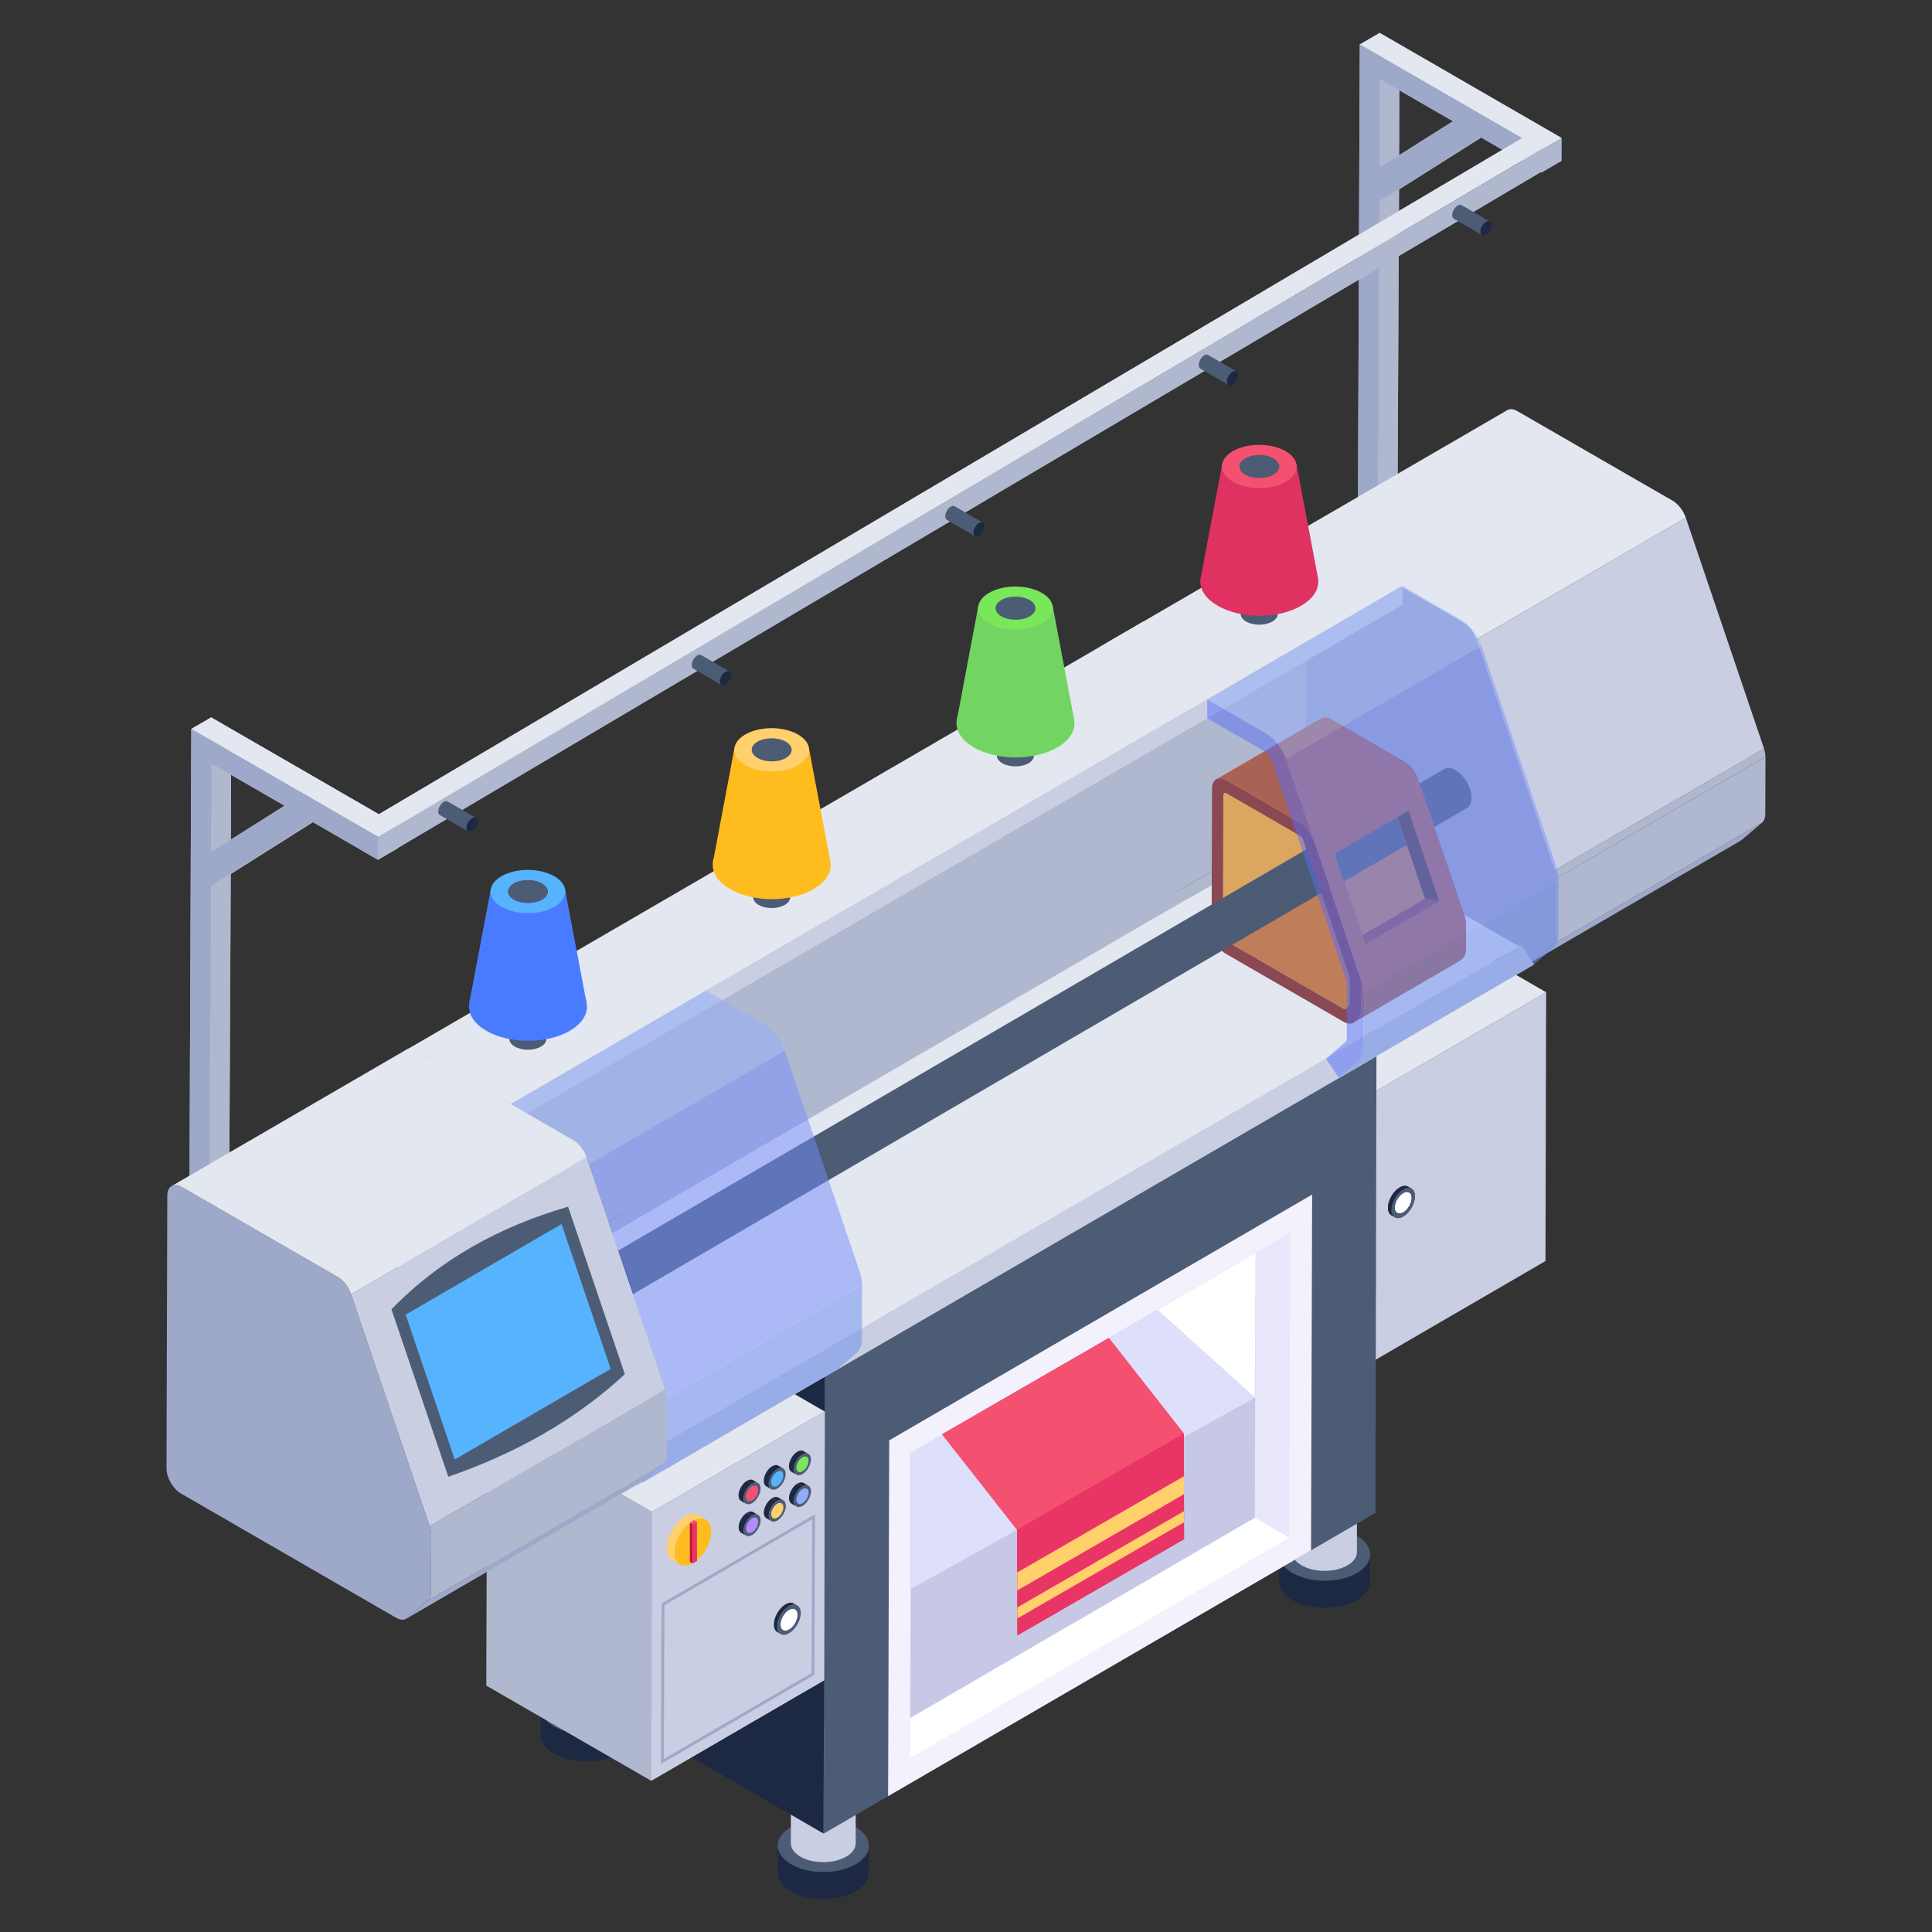<svg width="32" height="32" viewBox="0 0 32 32" fill="none" xmlns="http://www.w3.org/2000/svg">
<rect x="0" y="0" width="32" height="32" fill="#333333" stroke="none"/>
<path d="M22.852 0.544L22.522 0.736L22.493 8.247C22.616 8.175 22.68 8.153 22.824 8.059V8.055L23.15 7.865L23.173 3.137L24.533 2.278L25.533 2.857L25.862 2.665L25.863 2.284L22.852 0.544ZM23.174 2.57L23.178 1.496L24.065 2.008L23.174 2.57Z" fill="#9EA9C9"/>
<path d="M22.843 3.328L23.172 3.137L23.149 7.866L22.82 8.057L22.843 3.328ZM22.849 1.306L23.178 1.115L23.174 2.583L22.845 2.775L22.849 1.306Z" fill="#B0B8CF"/>
<path d="M24.519 2.27L24.848 2.078L23.173 3.137L22.844 3.328L24.519 2.27ZM25.534 2.475L25.863 2.284L25.862 2.665L25.533 2.856L25.534 2.475Z" fill="#B0B8CF"/>
<path d="M22.523 0.736L22.852 0.545L25.863 2.284L25.534 2.475L22.523 0.736Z" fill="#E3E7F0"/>
<path d="M22.522 0.736L25.533 2.475L25.532 2.856L24.522 2.272L22.846 3.33L22.823 8.059C22.679 8.153 22.616 8.174 22.492 8.247L22.522 0.736ZM22.848 2.777L24.065 2.008L22.852 1.308L22.848 2.777Z" fill="#9EA9C9"/>
<path d="M14.392 30.571L14.391 31.021C14.391 31.132 14.318 31.243 14.171 31.328C13.878 31.499 13.4 31.499 13.104 31.328C12.955 31.242 12.881 31.129 12.881 31.016L12.882 30.567C12.882 30.679 12.956 30.792 13.104 30.878C13.401 31.049 13.879 31.049 14.172 30.878C14.319 30.793 14.392 30.682 14.392 30.571Z" fill="#1D2943"/>
<path d="M14.169 30.259C14.465 30.43 14.467 30.707 14.172 30.878C13.879 31.049 13.401 31.049 13.104 30.878C12.809 30.707 12.807 30.43 13.101 30.26C13.395 30.089 13.873 30.089 14.169 30.259Z" fill="#4C5C75"/>
<path d="M14.174 28.919L14.173 30.532C14.173 30.611 14.122 30.691 14.018 30.751C13.809 30.873 13.469 30.874 13.258 30.753C13.152 30.692 13.099 30.612 13.099 30.532L13.099 28.919C13.099 28.999 13.152 29.079 13.258 29.14C13.469 29.261 13.809 29.26 14.018 29.138C14.122 29.077 14.174 28.998 14.174 28.919Z" fill="#C9CEE2"/>
<path d="M14.017 28.699C14.227 28.82 14.229 29.017 14.019 29.139C13.81 29.261 13.47 29.261 13.259 29.139C13.049 29.017 13.048 28.82 13.257 28.699C13.466 28.577 13.806 28.577 14.017 28.699Z" fill="#9EA9C9"/>
<path d="M10.464 28.289L10.463 28.738C10.463 28.85 10.39 28.961 10.244 29.046C9.95 29.216 9.472 29.216 9.176 29.045C9.027 28.96 8.953 28.847 8.953 28.734L8.954 28.284C8.954 28.397 9.028 28.51 9.177 28.596C9.473 28.767 9.951 28.767 10.245 28.596C10.391 28.511 10.464 28.4 10.464 28.289Z" fill="#1D2943"/>
<path d="M10.241 27.977C10.537 28.148 10.539 28.425 10.245 28.596C9.951 28.767 9.473 28.767 9.177 28.596C8.881 28.425 8.88 28.148 9.173 27.977C9.467 27.807 9.946 27.807 10.241 27.977Z" fill="#4C5C75"/>
<path d="M10.246 26.637L10.246 28.25C10.246 28.329 10.194 28.408 10.09 28.469C9.881 28.591 9.541 28.592 9.33 28.471C9.224 28.41 9.171 28.33 9.171 28.25L9.171 26.637C9.171 26.717 9.224 26.797 9.33 26.858C9.541 26.979 9.882 26.978 10.09 26.856C10.194 26.795 10.246 26.716 10.246 26.637Z" fill="#C9CEE2"/>
<path d="M10.09 26.417C10.3 26.538 10.302 26.735 10.093 26.857C9.883 26.978 9.543 26.978 9.332 26.857C9.122 26.735 9.121 26.538 9.33 26.416C9.539 26.295 9.879 26.295 10.09 26.417Z" fill="#9EA9C9"/>
<path d="M22.695 25.746L22.694 26.196C22.694 26.307 22.62 26.418 22.474 26.503C22.18 26.674 21.702 26.674 21.406 26.503C21.258 26.417 21.183 26.304 21.184 26.192L21.185 25.742C21.184 25.855 21.259 25.967 21.407 26.053C21.703 26.224 22.181 26.224 22.475 26.054C22.621 25.969 22.695 25.858 22.695 25.746Z" fill="#1D2943"/>
<path d="M22.471 25.435C22.768 25.606 22.769 25.883 22.475 26.054C22.181 26.224 21.703 26.224 21.407 26.053C21.112 25.883 21.11 25.606 21.404 25.435C21.698 25.264 22.176 25.264 22.472 25.435L22.471 25.435Z" fill="#4C5C75"/>
<path d="M22.476 24.095L22.475 25.708C22.475 25.787 22.424 25.866 22.32 25.926C22.111 26.049 21.771 26.049 21.56 25.928C21.453 25.867 21.4 25.787 21.4 25.707L21.401 24.094C21.401 24.174 21.454 24.254 21.56 24.315C21.771 24.436 22.111 24.435 22.32 24.313C22.424 24.253 22.476 24.174 22.476 24.095Z" fill="#C9CEE2"/>
<path d="M22.319 23.874C22.53 23.996 22.531 24.193 22.322 24.314C22.113 24.436 21.773 24.436 21.562 24.314C21.351 24.193 21.35 23.995 21.56 23.874C21.769 23.753 22.109 23.753 22.319 23.874Z" fill="#9EA9C9"/>
<path d="M22.747 18.098L25.609 16.435L25.598 20.887L22.736 22.55L22.747 18.098Z" fill="#C9CEE2"/>
<path d="M20.018 16.522L22.879 14.859L25.609 16.435L22.747 18.098L20.018 16.522Z" fill="#E3E7F0"/>
<path d="M22.748 18.098L22.737 22.114L20.007 20.538L20.018 16.522L22.748 18.098Z" fill="#B0B8CF"/>
<path d="M13.661 21.963L22.8 16.651L22.782 25.058L13.643 30.37L13.661 21.963Z" fill="#4C5C75"/>
<path d="M21.733 19.786L21.715 25.679L14.71 29.75L14.728 23.857L21.733 19.786Z" fill="#F3F1FC"/>
<path d="M21.369 20.416L20.798 20.748L20.784 25.138L21.353 25.47L21.369 20.416Z" fill="#E9E7FC"/>
<path d="M20.784 25.138L15.076 28.455L15.074 29.119L21.353 25.47L20.784 25.138Z" fill="white"/>
<path d="M20.797 20.748L15.09 24.065L15.076 28.455L20.784 25.138L20.797 20.748Z" fill="#C6C8E5"/>
<path d="M9.13 19.347L18.27 14.036L22.801 16.651L13.661 21.963L9.13 19.347Z" fill="#8892AD"/>
<path d="M13.66 21.963L13.642 30.37L9.111 27.754L9.129 19.347L13.66 21.963Z" fill="#1D2943"/>
<path d="M8.068 23.466L10.93 21.803L13.66 23.379L10.798 25.042L8.068 23.466Z" fill="#E3E7F0"/>
<path d="M13.661 23.379L13.65 27.831L10.788 29.494V29.495L8.058 27.918L8.068 23.466L10.799 25.042L13.661 23.379Z" fill="#B0B8CF"/>
<path d="M13.661 23.379L13.65 27.831L10.788 29.494L10.799 25.042L13.661 23.379Z" fill="#C9CEE2"/>
<path d="M10.798 25.042L10.787 29.494L8.058 27.919L8.068 23.466L10.798 25.042Z" fill="#B0B8CF"/>
<path d="M10.947 29.217L10.957 26.559L10.969 26.552L13.5 25.081L13.49 27.74L13.478 27.747L10.947 29.217ZM11.005 26.586L10.996 29.133L13.442 27.712L13.451 25.165L11.005 26.587V26.586Z" fill="#9EA9C9"/>
<path d="M28.833 13.923L25.358 15.942C25.364 15.939 25.37 15.934 25.375 15.93L28.85 13.911C28.845 13.915 28.839 13.919 28.833 13.923Z" fill="#E3E7F0"/>
<path d="M25.711 15.644L29.186 13.625L28.85 13.911L25.376 15.93L25.711 15.644Z" fill="#9EA9C9"/>
<path d="M25.767 14.554L25.765 15.501C25.765 15.564 25.745 15.615 25.711 15.644L29.185 13.625C29.22 13.595 29.239 13.545 29.239 13.482L29.242 12.535L25.767 14.554Z" fill="#B0B8CF"/>
<path d="M25.743 14.418C25.759 14.465 25.767 14.512 25.767 14.554L29.241 12.535C29.241 12.489 29.233 12.443 29.218 12.399L25.743 14.418L25.743 14.418Z" fill="#B0B8CF"/>
<path d="M29.218 12.399L25.743 14.418L24.447 10.595L27.922 8.575L29.218 12.399Z" fill="#C9CEE2"/>
<path d="M24.231 10.313C24.323 10.367 24.407 10.476 24.448 10.595L25.744 14.418C25.76 14.465 25.768 14.512 25.768 14.554L25.765 15.501C25.765 15.564 25.746 15.615 25.711 15.644L25.376 15.93C25.33 15.969 25.261 15.968 25.187 15.925L21.647 13.881C21.514 13.804 21.406 13.618 21.406 13.464L21.419 8.968C21.419 8.814 21.528 8.753 21.661 8.83L24.231 10.313Z" fill="#9EA9C9"/>
<path d="M27.705 8.294L25.135 6.811C25.068 6.772 25.007 6.768 24.964 6.794L21.489 8.813C21.533 8.787 21.594 8.791 21.661 8.83L24.231 10.313C24.323 10.367 24.407 10.476 24.447 10.594L27.922 8.575C27.881 8.456 27.797 8.347 27.705 8.294Z" fill="#E3E7F0"/>
<path d="M12.476 25.156C12.477 25.142 12.474 25.128 12.468 25.116L12.551 25.164C12.557 25.176 12.559 25.19 12.559 25.204C12.559 25.269 12.514 25.348 12.458 25.38L12.375 25.332C12.431 25.299 12.477 25.221 12.476 25.156ZM12.454 25.096L12.537 25.144C12.543 25.15 12.548 25.156 12.551 25.164L12.468 25.116C12.465 25.108 12.46 25.102 12.454 25.096Z" fill="#4C5C75"/>
<path d="M12.303 25.339C12.321 25.35 12.347 25.348 12.375 25.332L12.457 25.38C12.429 25.396 12.404 25.398 12.386 25.387L12.303 25.339ZM12.454 25.096C12.451 25.094 12.449 25.093 12.447 25.091L12.529 25.139C12.532 25.141 12.534 25.142 12.537 25.144L12.478 25.11L12.466 25.103L12.463 25.102C12.461 25.1 12.459 25.099 12.457 25.098C12.456 25.098 12.454 25.097 12.454 25.096Z" fill="#4C5C75"/>
<path d="M12.303 25.339L12.303 25.339L12.386 25.387L12.386 25.387L12.303 25.339Z" fill="#4C5C75"/>
<path d="M12.447 25.091L12.529 25.139C12.511 25.128 12.485 25.13 12.457 25.146L12.374 25.098C12.402 25.082 12.428 25.08 12.447 25.091Z" fill="#B28AFD"/>
<path d="M12.474 25.044L12.557 25.092C12.531 25.077 12.496 25.079 12.457 25.102L12.374 25.053C12.413 25.031 12.448 25.029 12.474 25.044Z" fill="#1D2943"/>
<path d="M12.385 25.387L12.302 25.339C12.284 25.328 12.273 25.306 12.273 25.274C12.272 25.209 12.318 25.131 12.374 25.098L12.457 25.146C12.4 25.179 12.355 25.257 12.355 25.322C12.355 25.354 12.367 25.377 12.385 25.387V25.387Z" fill="#B28AFD"/>
<path d="M12.529 25.305C12.569 25.236 12.569 25.162 12.529 25.139C12.49 25.116 12.425 25.153 12.386 25.221C12.346 25.29 12.346 25.364 12.385 25.387C12.425 25.41 12.489 25.373 12.529 25.305Z" fill="#B28AFD"/>
<path d="M12.358 25.435L12.275 25.387C12.25 25.372 12.235 25.341 12.234 25.296C12.234 25.207 12.297 25.098 12.374 25.053L12.457 25.102C12.38 25.146 12.317 25.255 12.317 25.344C12.317 25.389 12.333 25.42 12.358 25.435Z" fill="#1D2943"/>
<path d="M12.457 25.102C12.534 25.057 12.598 25.093 12.598 25.182C12.598 25.271 12.535 25.38 12.457 25.425C12.38 25.47 12.317 25.434 12.316 25.344C12.316 25.255 12.379 25.146 12.457 25.102ZM12.457 25.38C12.514 25.348 12.559 25.269 12.559 25.204C12.559 25.14 12.513 25.114 12.457 25.146C12.401 25.179 12.355 25.257 12.355 25.322C12.355 25.386 12.401 25.412 12.457 25.38ZM12.373 24.804C12.43 24.772 12.475 24.693 12.475 24.628L12.558 24.677C12.558 24.741 12.512 24.82 12.456 24.852L12.373 24.804Z" fill="#4C5C75"/>
<path d="M12.474 24.607L12.556 24.655C12.558 24.662 12.558 24.669 12.558 24.677L12.476 24.628C12.476 24.621 12.475 24.614 12.474 24.607Z" fill="#4C5C75"/>
<path d="M12.473 24.607C12.472 24.601 12.47 24.594 12.467 24.588L12.55 24.636C12.553 24.642 12.555 24.648 12.556 24.655L12.473 24.607ZM12.302 24.811C12.32 24.822 12.346 24.82 12.374 24.804L12.457 24.852C12.428 24.868 12.403 24.87 12.384 24.86L12.302 24.811Z" fill="#4C5C75"/>
<path d="M12.467 24.588C12.463 24.578 12.455 24.569 12.446 24.563L12.528 24.611C12.538 24.617 12.546 24.625 12.55 24.636L12.509 24.611L12.503 24.608L12.492 24.602L12.487 24.599L12.477 24.593C12.474 24.591 12.47 24.59 12.467 24.588ZM12.302 24.811L12.302 24.811L12.385 24.859L12.384 24.859L12.302 24.811Z" fill="#4C5C75"/>
<path d="M12.445 24.563L12.528 24.611C12.51 24.6 12.484 24.602 12.456 24.618L12.373 24.57C12.401 24.554 12.427 24.552 12.445 24.563Z" fill="#F45170"/>
<path d="M12.473 24.516L12.556 24.564C12.53 24.549 12.495 24.551 12.456 24.574L12.373 24.526C12.412 24.503 12.448 24.501 12.473 24.516Z" fill="#1D2943"/>
<path d="M12.384 24.859L12.301 24.811C12.283 24.8 12.272 24.778 12.271 24.746C12.271 24.681 12.317 24.603 12.373 24.57L12.456 24.618C12.399 24.651 12.354 24.729 12.354 24.794C12.354 24.826 12.366 24.849 12.384 24.859Z" fill="#F45170"/>
<path d="M12.456 24.618C12.512 24.586 12.558 24.612 12.558 24.677C12.558 24.741 12.513 24.82 12.457 24.852C12.4 24.885 12.355 24.858 12.354 24.794C12.354 24.729 12.4 24.651 12.456 24.618Z" fill="#F45170"/>
<path d="M12.356 24.907L12.274 24.859C12.248 24.844 12.232 24.813 12.232 24.768C12.232 24.679 12.295 24.57 12.373 24.526L12.455 24.574C12.378 24.618 12.315 24.727 12.315 24.816C12.315 24.861 12.331 24.892 12.356 24.907Z" fill="#1D2943"/>
<path d="M12.456 24.573C12.533 24.529 12.597 24.565 12.597 24.654C12.597 24.743 12.534 24.852 12.457 24.897C12.379 24.942 12.316 24.906 12.315 24.816C12.315 24.727 12.378 24.618 12.456 24.573ZM12.457 24.852C12.513 24.82 12.558 24.741 12.558 24.676C12.558 24.612 12.512 24.586 12.456 24.618C12.4 24.651 12.354 24.729 12.354 24.794C12.355 24.858 12.4 24.884 12.457 24.852ZM12.894 24.915C12.894 24.901 12.891 24.887 12.886 24.875L12.968 24.922C12.974 24.935 12.977 24.949 12.976 24.963C12.977 25.028 12.931 25.107 12.875 25.139L12.792 25.091C12.848 25.058 12.894 24.98 12.894 24.915Z" fill="#4C5C75"/>
<path d="M12.886 24.875C12.881 24.864 12.873 24.856 12.864 24.85L12.947 24.898C12.956 24.904 12.964 24.912 12.968 24.923C12.944 24.908 12.919 24.894 12.895 24.88C12.892 24.878 12.888 24.877 12.886 24.875ZM12.72 25.098C12.738 25.109 12.764 25.107 12.792 25.091L12.875 25.139C12.847 25.155 12.821 25.157 12.802 25.146L12.72 25.098Z" fill="#4C5C75"/>
<path d="M12.864 24.85L12.947 24.898C12.929 24.887 12.903 24.889 12.875 24.905L12.792 24.857C12.82 24.841 12.846 24.839 12.864 24.85Z" fill="#FFD06C"/>
<path d="M12.891 24.803L12.974 24.851C12.948 24.836 12.913 24.838 12.874 24.86L12.791 24.812C12.83 24.79 12.866 24.788 12.891 24.803Z" fill="#1D2943"/>
<path d="M12.803 25.146L12.72 25.098C12.702 25.087 12.691 25.065 12.69 25.033C12.69 24.968 12.736 24.89 12.792 24.857L12.874 24.905C12.818 24.938 12.773 25.016 12.773 25.081C12.773 25.113 12.784 25.136 12.803 25.146Z" fill="#FFD06C"/>
<path d="M12.875 24.905C12.931 24.873 12.977 24.899 12.977 24.963C12.977 25.028 12.932 25.107 12.876 25.139C12.819 25.172 12.774 25.145 12.773 25.081C12.773 25.016 12.819 24.938 12.875 24.905Z" fill="#FFD06C"/>
<path d="M12.775 25.194L12.692 25.145C12.667 25.131 12.652 25.1 12.651 25.055C12.651 24.966 12.714 24.857 12.792 24.812L12.874 24.86C12.797 24.905 12.734 25.014 12.734 25.103C12.734 25.148 12.75 25.179 12.775 25.194Z" fill="#1D2943"/>
<path d="M12.875 24.86C12.952 24.816 13.015 24.852 13.016 24.941C13.016 25.03 12.953 25.139 12.875 25.184C12.798 25.229 12.735 25.193 12.734 25.103C12.734 25.014 12.797 24.905 12.874 24.861L12.875 24.86ZM12.875 25.139C12.932 25.107 12.977 25.028 12.977 24.963C12.977 24.899 12.931 24.873 12.875 24.905C12.819 24.938 12.773 25.016 12.773 25.081C12.774 25.145 12.819 25.172 12.875 25.139ZM12.791 24.563C12.848 24.531 12.893 24.452 12.893 24.387L12.976 24.436C12.976 24.5 12.931 24.579 12.874 24.611L12.791 24.563ZM12.892 24.371L12.974 24.419C12.975 24.424 12.976 24.429 12.976 24.436L12.893 24.387C12.893 24.382 12.893 24.376 12.892 24.371Z" fill="#4C5C75"/>
<path d="M12.892 24.371C12.891 24.362 12.888 24.354 12.885 24.347L12.967 24.395C12.971 24.402 12.973 24.41 12.974 24.419L12.892 24.371V24.371Z" fill="#4C5C75"/>
<path d="M12.884 24.346C12.88 24.336 12.872 24.328 12.863 24.322L12.945 24.37C12.955 24.376 12.963 24.384 12.967 24.395L12.926 24.371L12.92 24.367L12.909 24.361C12.906 24.359 12.902 24.357 12.899 24.355L12.889 24.349C12.888 24.349 12.886 24.348 12.884 24.346ZM12.719 24.57C12.737 24.581 12.763 24.579 12.791 24.563L12.874 24.611C12.845 24.628 12.82 24.629 12.801 24.618L12.719 24.57Z" fill="#4C5C75"/>
<path d="M12.863 24.322L12.946 24.37C12.928 24.36 12.902 24.361 12.873 24.377L12.791 24.329C12.819 24.313 12.845 24.311 12.863 24.322ZM12.802 24.618L12.719 24.57C12.701 24.56 12.69 24.537 12.69 24.505C12.689 24.44 12.735 24.362 12.791 24.329L12.873 24.377C12.818 24.41 12.772 24.488 12.772 24.553C12.772 24.585 12.784 24.608 12.802 24.618Z" fill="#57B3FE"/>
<path d="M12.873 24.377C12.929 24.345 12.975 24.371 12.975 24.435C12.975 24.5 12.93 24.579 12.873 24.611C12.817 24.644 12.772 24.617 12.771 24.553C12.771 24.488 12.817 24.41 12.873 24.377Z" fill="#57B3FE"/>
<path d="M12.891 24.275C12.865 24.26 12.83 24.262 12.79 24.285C12.713 24.329 12.65 24.438 12.65 24.527C12.65 24.572 12.666 24.603 12.691 24.618L12.774 24.666C12.749 24.651 12.733 24.62 12.733 24.575C12.733 24.486 12.796 24.377 12.873 24.333C12.912 24.31 12.948 24.308 12.973 24.323L12.891 24.275Z" fill="#1D2943"/>
<path d="M12.873 24.332C12.95 24.288 13.014 24.324 13.014 24.413C13.014 24.502 12.951 24.611 12.874 24.656C12.796 24.701 12.733 24.665 12.732 24.575C12.732 24.486 12.795 24.377 12.873 24.333V24.332ZM12.873 24.611C12.93 24.579 12.975 24.5 12.975 24.435C12.975 24.371 12.929 24.345 12.873 24.377C12.817 24.41 12.771 24.488 12.771 24.553C12.772 24.617 12.817 24.643 12.873 24.611ZM13.137 24.857C13.156 24.868 13.181 24.866 13.209 24.85L13.292 24.898C13.264 24.914 13.238 24.916 13.22 24.905L13.137 24.857ZM13.311 24.674C13.311 24.642 13.299 24.62 13.281 24.609L13.364 24.657C13.382 24.668 13.393 24.69 13.393 24.722C13.394 24.787 13.348 24.866 13.292 24.898L13.209 24.85C13.265 24.817 13.311 24.739 13.311 24.674Z" fill="#4C5C75"/>
<path d="M13.137 24.857L13.137 24.857L13.22 24.905L13.219 24.905L13.137 24.857Z" fill="#4C5C75"/>
<path d="M13.281 24.609L13.364 24.657C13.346 24.646 13.32 24.648 13.292 24.664L13.209 24.616C13.237 24.6 13.263 24.599 13.281 24.609Z" fill="#8FABFE"/>
<path d="M13.309 24.562L13.392 24.61C13.366 24.595 13.331 24.597 13.292 24.619L13.209 24.572C13.248 24.549 13.284 24.547 13.309 24.562Z" fill="#1D2943"/>
<path d="M13.22 24.905L13.137 24.857C13.119 24.846 13.107 24.824 13.107 24.792C13.107 24.727 13.153 24.649 13.209 24.616L13.291 24.664C13.235 24.697 13.19 24.776 13.19 24.84C13.19 24.872 13.201 24.895 13.22 24.905Z" fill="#8FABFE"/>
<path d="M13.364 24.823C13.404 24.755 13.404 24.68 13.364 24.657C13.325 24.634 13.26 24.671 13.22 24.739C13.181 24.808 13.181 24.882 13.22 24.905C13.26 24.928 13.324 24.891 13.364 24.823Z" fill="#8FABFE"/>
<path d="M13.192 24.953L13.109 24.905C13.084 24.89 13.069 24.859 13.068 24.814C13.068 24.725 13.131 24.616 13.209 24.572L13.291 24.62C13.214 24.664 13.151 24.773 13.151 24.862C13.151 24.907 13.167 24.938 13.192 24.953Z" fill="#1D2943"/>
<path d="M13.292 24.619C13.37 24.575 13.433 24.611 13.433 24.7C13.433 24.789 13.37 24.898 13.293 24.943C13.215 24.988 13.152 24.952 13.152 24.862C13.151 24.773 13.214 24.664 13.292 24.619ZM13.293 24.898C13.349 24.866 13.394 24.787 13.394 24.723C13.394 24.658 13.348 24.632 13.292 24.664C13.236 24.697 13.191 24.776 13.191 24.84C13.191 24.904 13.236 24.931 13.293 24.898ZM13.31 24.146C13.311 24.133 13.308 24.119 13.302 24.106L13.385 24.154C13.39 24.167 13.393 24.181 13.393 24.195C13.393 24.259 13.348 24.338 13.291 24.37L13.209 24.322C13.265 24.29 13.31 24.211 13.31 24.146ZM13.137 24.329C13.155 24.34 13.181 24.338 13.209 24.322L13.291 24.37C13.263 24.387 13.238 24.388 13.219 24.378L13.137 24.329Z" fill="#4C5C75"/>
<path d="M13.301 24.106C13.297 24.096 13.289 24.087 13.28 24.081L13.363 24.129C13.372 24.135 13.38 24.144 13.384 24.154L13.343 24.13L13.316 24.114L13.311 24.111C13.308 24.11 13.304 24.108 13.301 24.106ZM13.136 24.329L13.136 24.329L13.219 24.378L13.218 24.377L13.136 24.329Z" fill="#4C5C75"/>
<path d="M13.28 24.081L13.363 24.129C13.345 24.118 13.319 24.12 13.29 24.136L13.208 24.088C13.236 24.072 13.262 24.07 13.28 24.081ZM13.219 24.377L13.136 24.329C13.118 24.319 13.107 24.296 13.106 24.264C13.106 24.2 13.152 24.121 13.208 24.088L13.29 24.136C13.234 24.169 13.189 24.247 13.189 24.312C13.189 24.344 13.201 24.367 13.219 24.377Z" fill="#78E75A"/>
<path d="M13.291 24.137C13.347 24.104 13.393 24.13 13.393 24.195C13.393 24.259 13.348 24.338 13.291 24.37C13.235 24.403 13.19 24.377 13.19 24.312C13.189 24.248 13.235 24.169 13.291 24.136V24.137Z" fill="#78E75A"/>
<path d="M13.308 24.034C13.282 24.019 13.247 24.021 13.207 24.044C13.13 24.088 13.067 24.197 13.067 24.286C13.067 24.331 13.083 24.362 13.108 24.377L13.191 24.425C13.166 24.41 13.15 24.379 13.15 24.334C13.15 24.245 13.213 24.136 13.29 24.092C13.329 24.069 13.365 24.067 13.39 24.082L13.308 24.034Z" fill="#1D2943"/>
<path d="M13.291 24.092C13.368 24.047 13.432 24.083 13.432 24.172C13.432 24.261 13.369 24.37 13.292 24.415C13.214 24.46 13.151 24.424 13.15 24.334C13.15 24.245 13.213 24.136 13.291 24.092ZM13.291 24.37C13.348 24.338 13.393 24.259 13.393 24.195C13.393 24.13 13.347 24.104 13.291 24.136C13.235 24.169 13.189 24.247 13.189 24.312C13.19 24.377 13.235 24.403 13.291 24.37Z" fill="#4C5C75"/>
<path d="M11.046 25.643C11.046 25.74 11.08 25.807 11.134 25.839L11.26 25.912C11.205 25.88 11.171 25.812 11.171 25.716C11.171 25.523 11.307 25.287 11.475 25.19C11.559 25.141 11.636 25.137 11.692 25.169L11.567 25.096C11.511 25.064 11.435 25.068 11.35 25.117C11.182 25.215 11.045 25.45 11.046 25.643Z" fill="#FFD06C"/>
<path d="M11.691 25.665C11.81 25.46 11.81 25.238 11.692 25.169C11.573 25.1 11.38 25.21 11.261 25.415C11.142 25.62 11.141 25.843 11.26 25.912C11.379 25.981 11.572 25.87 11.691 25.665Z" fill="#FEBC1F"/>
<path d="M11.472 25.897L11.427 25.871L11.426 25.218L11.47 25.244L11.472 25.897Z" fill="#CC104A"/>
<path d="M11.47 25.244L11.426 25.218L11.498 25.177L11.543 25.203L11.47 25.244Z" fill="#F45170"/>
<path d="M11.543 25.203L11.545 25.855L11.472 25.897L11.471 25.244L11.543 25.203Z" fill="#E93565"/>
<path d="M25.534 2.469L6.261 13.867L5.942 13.683L25.215 2.285L25.534 2.469Z" fill="#B0B8CF"/>
<path d="M6.26 13.867L25.533 2.476V2.842L6.259 14.24L5.94 14.055L5.942 13.69L6.26 13.873V13.867Z" fill="#B0B8CF"/>
<path d="M6.261 13.867L25.534 2.476L25.533 2.842L6.26 14.24L6.261 13.867Z" fill="#B0B8CF"/>
<path d="M5.942 13.683L25.215 2.285L25.534 2.469L6.261 13.867L5.942 13.683Z" fill="#E3E7F0"/>
<path d="M6.261 13.873L6.26 14.24L5.941 14.056L5.942 13.689L6.261 13.873Z" fill="#7A7C81"/>
<path d="M3.498 11.882L3.168 12.073L3.139 19.49C3.263 19.418 3.322 19.372 3.47 19.396L3.799 19.205L3.822 14.476L5.182 13.617L6.26 14.24L6.589 14.049L6.59 13.668L3.498 11.882ZM3.824 13.906L3.827 12.834L4.712 13.345L3.824 13.906Z" fill="#9EA9C9"/>
<path d="M3.493 14.667L3.822 14.476L3.799 19.205L3.47 19.396L3.493 14.667ZM3.499 12.645L3.828 12.454L3.824 13.922L3.494 14.114L3.499 12.645Z" fill="#B0B8CF"/>
<path d="M5.169 13.609L5.498 13.418L3.822 14.476L3.493 14.667L5.169 13.609ZM6.261 13.859L6.59 13.668L6.589 14.049L6.26 14.24L6.261 13.859Z" fill="#B0B8CF"/>
<path d="M3.169 12.073L3.498 11.882L6.59 13.668L6.261 13.859L3.169 12.073Z" fill="#E3E7F0"/>
<path d="M3.168 12.073L6.261 13.859L6.26 14.24L5.168 13.609L3.493 14.667L3.47 19.396C3.322 19.372 3.263 19.418 3.139 19.49L3.168 12.073ZM3.495 14.114L4.712 13.345L3.499 12.645L3.495 14.114Z" fill="#9EA9C9"/>
<path d="M18.396 15.406L21.631 13.527C21.631 13.587 21.674 13.661 21.726 13.691L18.492 15.571C18.439 15.541 18.396 15.467 18.396 15.406Z" fill="#B0B8CF"/>
<path d="M25.123 15.653L21.726 13.691L18.491 15.571L21.889 17.533C21.915 17.548 21.939 17.55 21.957 17.539L25.191 15.66C25.173 15.67 25.149 15.668 25.123 15.653Z" fill="#E3E7F0"/>
<path d="M25.384 15.992L22.15 17.872C22.159 17.866 22.168 17.86 22.176 17.853L25.411 15.973C25.402 15.98 25.393 15.987 25.384 15.992H25.384ZM21.964 17.535L25.198 15.655L25.41 15.973L22.176 17.853L21.964 17.535Z" fill="#C9CEE2"/>
<path d="M18.437 11.03C18.419 11.04 18.409 11.061 18.409 11.091L18.396 15.406L21.631 13.527L21.643 9.211C21.643 9.181 21.654 9.16 21.671 9.15L18.437 11.03V11.03Z" fill="#B0B8CF"/>
<path d="M21.739 8.844C21.637 8.785 21.544 8.779 21.478 8.818L18.243 10.698C18.31 10.659 18.403 10.665 18.505 10.723L19.996 11.584L23.23 9.704L21.739 8.844H21.739Z" fill="#E3E7F0"/>
<path d="M19.996 11.584L19.995 11.897L18.505 11.037C18.452 11.006 18.409 11.03 18.409 11.091L18.396 15.406C18.396 15.467 18.439 15.541 18.492 15.571L21.889 17.533C21.918 17.55 21.945 17.55 21.964 17.535L22.176 17.853C22.105 17.913 22.001 17.911 21.888 17.846L18.491 15.884C18.288 15.767 18.123 15.482 18.124 15.249L18.136 10.934C18.137 10.701 18.302 10.606 18.506 10.723L19.996 11.584Z" fill="#C9CEE2"/>
<path d="M19.996 11.584L23.231 9.704L23.23 10.018L19.995 11.897L19.996 11.584Z" fill="#C9CEE2"/>
<path d="M6.858 22.111L19.067 15.017C19.067 15.077 19.109 15.151 19.162 15.181L6.954 22.276C6.901 22.246 6.858 22.172 6.858 22.111V22.111Z" fill="#B0B8CF"/>
<path d="M22.82 17.482L10.611 24.577C10.62 24.571 10.629 24.565 10.637 24.558L22.846 17.463C22.837 17.47 22.829 17.477 22.82 17.482Z" fill="#C9CEE2"/>
<path d="M22.847 17.463L22.635 17.145L22.626 17.15C22.608 17.159 22.585 17.157 22.56 17.143L19.163 15.181L6.954 22.276L10.352 24.238C10.377 24.253 10.402 24.255 10.419 24.244L10.427 24.24L10.638 24.558L22.847 17.463Z" fill="#C9CEE2"/>
<path d="M22.56 17.143L19.163 15.181L6.954 22.276L10.352 24.238C10.377 24.253 10.402 24.255 10.419 24.244L22.628 17.15C22.61 17.16 22.586 17.158 22.56 17.143Z" fill="#E3E7F0"/>
<path d="M10.426 24.24L22.634 17.145L22.846 17.463L10.638 24.558L10.426 24.24Z" fill="#C9CEE2"/>
<path d="M6.898 17.735C6.881 17.745 6.871 17.766 6.871 17.796L6.858 22.111L19.067 15.017L19.079 10.701C19.079 10.671 19.09 10.65 19.107 10.64L6.899 17.735L6.898 17.735Z" fill="#B0B8CF"/>
<path d="M19.176 10.334C19.074 10.275 18.981 10.27 18.914 10.308L6.706 17.403C6.773 17.364 6.865 17.37 6.968 17.428L8.459 18.289L20.667 11.195L19.176 10.334H19.176Z" fill="#E3E7F0"/>
<path d="M8.458 18.289L8.457 18.602L6.966 17.741C6.914 17.711 6.871 17.735 6.871 17.796L6.858 22.111C6.858 22.172 6.901 22.246 6.954 22.276L10.351 24.238C10.38 24.255 10.408 24.255 10.426 24.24L10.638 24.558C10.567 24.618 10.463 24.616 10.35 24.551L6.953 22.589C6.75 22.472 6.585 22.187 6.586 21.954L6.598 17.639C6.599 17.406 6.764 17.311 6.967 17.428L8.458 18.289Z" fill="#C9CEE2"/>
<path d="M8.458 18.289L20.666 11.194L20.666 11.508L8.457 18.602L8.458 18.289Z" fill="#C9CEE2"/>
<path d="M24.159 15.929L22.421 16.939C22.427 16.935 22.433 16.931 22.438 16.927L24.175 15.917C24.17 15.921 24.164 15.925 24.158 15.929L24.159 15.929Z" fill="#E3E7F0"/>
<path d="M23.989 15.697L22.045 14.575C22.029 14.565 22.017 14.552 22.008 14.536C21.999 14.52 21.994 14.503 21.992 14.485L21.999 12.159C21.999 12.142 22.005 12.131 22.015 12.125L20.277 13.135C20.267 13.141 20.262 13.152 20.261 13.169L20.255 15.495C20.255 15.528 20.278 15.568 20.307 15.585L22.251 16.707C22.265 16.715 22.278 16.717 22.288 16.711L24.026 15.701C24.016 15.707 24.003 15.706 23.989 15.697Z" fill="#BF7D5A"/>
<path d="M22.045 14.575L20.307 15.585C20.292 15.575 20.279 15.562 20.27 15.546C20.261 15.53 20.256 15.512 20.255 15.494L20.261 13.169C20.261 13.152 20.267 13.141 20.277 13.135L22.014 12.125C22.005 12.131 21.999 12.142 21.999 12.159L21.992 14.485C21.994 14.503 21.999 14.52 22.008 14.536C22.017 14.552 22.029 14.565 22.045 14.575Z" fill="#DBA660"/>
<path d="M22.521 16.179C22.537 16.225 22.545 16.272 22.545 16.313L22.544 16.739C22.544 16.802 22.525 16.852 22.491 16.881L22.437 16.927C22.392 16.966 22.324 16.964 22.251 16.922L20.306 15.799C20.175 15.723 20.068 15.538 20.068 15.387L20.075 13.061C20.075 12.909 20.183 12.848 20.315 12.924L21.538 13.63C21.628 13.683 21.712 13.792 21.752 13.908L22.521 16.179ZM22.357 16.632L22.358 16.205C22.358 16.195 22.357 16.185 22.353 16.176L21.584 13.906C21.576 13.881 21.559 13.859 21.537 13.845L20.314 13.139C20.285 13.122 20.262 13.136 20.262 13.169L20.255 15.495C20.255 15.528 20.278 15.568 20.307 15.585L22.251 16.707C22.267 16.717 22.282 16.717 22.292 16.708L22.346 16.663C22.353 16.656 22.357 16.645 22.357 16.632Z" fill="#8A4852"/>
<path d="M24.372 13.214C24.372 13.298 24.343 13.357 24.295 13.384L9.581 21.962C9.628 21.934 9.658 21.876 9.658 21.792C9.658 21.624 9.54 21.419 9.394 21.334C9.32 21.292 9.253 21.288 9.205 21.316L23.919 12.738C23.968 12.71 24.035 12.714 24.108 12.757C24.254 12.841 24.373 13.046 24.372 13.214Z" fill="#4C5C75"/>
<path d="M9.58 21.962C9.683 21.902 9.683 21.709 9.579 21.53C9.476 21.352 9.308 21.256 9.205 21.316C9.101 21.376 9.102 21.569 9.205 21.748C9.309 21.926 9.477 22.022 9.58 21.962Z" fill="#4C5C75"/>
<g opacity="0.5">
<path d="M11.044 23.157L11.041 24.066C11.041 24.162 11.012 24.239 10.96 24.284L10.638 24.558L13.872 22.678L14.194 22.404C14.247 22.359 14.276 22.282 14.276 22.186L14.278 21.277L11.044 23.157Z" fill="#678AEE"/>
<path d="M14.241 21.07L12.997 17.401L9.763 19.28L11.007 22.95C11.031 23.022 11.043 23.093 11.043 23.157L14.278 21.277C14.277 21.207 14.264 21.137 14.241 21.07Z" fill="#748BFD"/>
<path d="M9.433 18.852C9.573 18.933 9.702 19.101 9.763 19.28L11.007 22.95C11.03 23.017 11.043 23.087 11.044 23.157L11.041 24.066C11.041 24.162 11.012 24.239 10.96 24.284L10.637 24.558L10.426 24.24L10.748 23.965C10.761 23.953 10.769 23.933 10.769 23.909L10.771 23C10.771 22.983 10.768 22.965 10.762 22.946L9.518 19.276C9.502 19.23 9.468 19.186 9.432 19.165L8.457 18.602L8.458 18.289L9.433 18.852Z" fill="#566DF9"/>
<path d="M12.668 16.973L11.693 16.409L8.458 18.289L9.433 18.852C9.573 18.933 9.702 19.101 9.763 19.28L12.998 17.401C12.937 17.221 12.807 17.053 12.668 16.973Z" fill="#8FABFE"/>
</g>
<path d="M10.631 24.544L6.73 26.811C6.737 26.807 6.742 26.803 6.748 26.799L10.649 24.532C10.643 24.536 10.637 24.54 10.631 24.544ZM7.085 26.511L10.986 24.244L10.649 24.532L6.748 26.799L7.085 26.511Z" fill="#9EA9C9"/>
<path d="M7.142 25.416L7.139 26.368C7.139 26.431 7.12 26.482 7.085 26.511L10.986 24.244C11.021 24.215 11.04 24.164 11.04 24.101L11.043 23.149L7.142 25.416ZM7.117 25.279C7.133 25.327 7.142 25.373 7.142 25.416L11.043 23.149C11.042 23.102 11.034 23.056 11.018 23.012L7.117 25.279Z" fill="#B0B8CF"/>
<path d="M5.814 21.436L9.715 19.169L11.018 23.012L7.117 25.279L5.814 21.436Z" fill="#C9CEE2"/>
<path d="M5.597 21.153C5.69 21.207 5.774 21.316 5.815 21.436L7.118 25.279C7.133 25.327 7.142 25.373 7.142 25.416L7.139 26.368C7.139 26.431 7.12 26.482 7.085 26.511L6.748 26.799C6.702 26.838 6.632 26.836 6.558 26.794L3 24.739C2.866 24.662 2.757 24.474 2.758 24.32L2.771 19.801C2.771 19.647 2.88 19.585 3.014 19.662L5.597 21.153Z" fill="#9EA9C9"/>
<path d="M9.498 18.886L6.915 17.395C6.848 17.356 6.787 17.352 6.743 17.378L2.842 19.645C2.886 19.619 2.947 19.623 3.014 19.662L5.598 21.153C5.69 21.207 5.775 21.316 5.815 21.436L9.716 19.169C9.675 19.049 9.591 18.94 9.498 18.886Z" fill="#E3E7F0"/>
<path d="M6.484 21.687C7.298 20.846 8.292 20.312 9.409 19.987L10.349 22.761C9.526 23.525 8.537 24.074 7.425 24.46L6.484 21.687Z" fill="#4C5C75"/>
<path d="M6.719 21.775L9.301 20.274L10.115 22.673L7.532 24.174L6.719 21.775Z" fill="#57B3FE"/>
<path d="M24.259 15.169L23.489 12.899C23.45 12.782 23.366 12.673 23.275 12.62L22.052 11.914C21.986 11.876 21.926 11.873 21.882 11.898L20.145 12.908C20.188 12.883 20.248 12.886 20.314 12.924L21.537 13.63C21.628 13.683 21.712 13.792 21.752 13.908L22.521 16.179C22.537 16.225 22.545 16.272 22.545 16.313L22.544 16.739C22.544 16.802 22.525 16.852 22.491 16.881L22.437 16.927L24.175 15.917L24.229 15.871C24.262 15.842 24.281 15.792 24.282 15.73L24.283 15.303C24.282 15.257 24.274 15.212 24.259 15.169Z" fill="#AA6256"/>
<path d="M23.602 14.885L22.568 15.486L22.619 15.636L23.837 14.928L23.602 14.885Z" fill="#8A4852"/>
<path d="M23.328 13.428L23.144 13.535L23.601 14.885L23.837 14.928L23.328 13.428Z" fill="#51383C"/>
<path d="M23.144 13.535L22.11 14.136L22.568 15.486L23.602 14.885L23.144 13.535Z" fill="#BF7D5A"/>
<path d="M23.144 13.535L22.11 14.136L22.248 14.606L23.3 13.995L23.144 13.535Z" fill="#4C5C75"/>
<path d="M22.061 14.831L21.92 14.898L21.608 13.979L21.752 13.909L22.061 14.831Z" fill="#8A4852"/>
<g opacity="0.5">
<path d="M22.582 16.452L22.58 17.361C22.579 17.457 22.55 17.534 22.498 17.579L22.176 17.853L25.41 15.973L25.733 15.699C25.785 15.654 25.814 15.577 25.814 15.481L25.817 14.572L22.582 16.452Z" fill="#678AEE"/>
<path d="M25.779 14.365L24.535 10.696L21.301 12.575L22.545 16.245C22.569 16.317 22.582 16.388 22.581 16.452L25.816 14.572C25.815 14.502 25.803 14.432 25.779 14.365Z" fill="#748BFD"/>
<path d="M20.971 12.147C21.111 12.228 21.241 12.396 21.301 12.575L22.545 16.245C22.569 16.317 22.582 16.388 22.582 16.452L22.579 17.361C22.579 17.457 22.55 17.534 22.498 17.579L22.176 17.853L21.964 17.535L22.286 17.26C22.299 17.249 22.307 17.229 22.307 17.203L22.309 16.295C22.309 16.278 22.306 16.26 22.3 16.241L21.056 12.571C21.04 12.525 21.007 12.481 20.971 12.46L19.995 11.897L19.996 11.584L20.971 12.147Z" fill="#566DF9"/>
<path d="M24.206 10.268L23.231 9.704L19.996 11.584L20.971 12.147C21.111 12.228 21.241 12.396 21.301 12.575L24.536 10.696C24.475 10.516 24.345 10.348 24.206 10.268Z" fill="#8FABFE"/>
</g>
<path d="M9.052 16.248L9.049 17.21C9.049 17.255 9.02 17.3 8.96 17.335C8.841 17.404 8.647 17.404 8.527 17.335C8.466 17.3 8.436 17.254 8.437 17.208L8.439 16.246C8.439 16.291 8.469 16.337 8.53 16.372C8.65 16.442 8.844 16.441 8.963 16.372C9.022 16.338 9.052 16.293 9.052 16.248Z" fill="#4C5C75"/>
<path d="M8.961 16.121C9.082 16.191 9.083 16.303 8.963 16.372C8.844 16.441 8.65 16.442 8.53 16.372C8.41 16.303 8.409 16.19 8.528 16.121C8.648 16.051 8.842 16.052 8.961 16.121Z" fill="#4C5C75"/>
<path d="M9.432 16.273C9.816 16.494 9.818 16.852 9.438 17.073C9.057 17.294 8.439 17.295 8.056 17.073C7.673 16.852 7.671 16.494 8.052 16.273C8.432 16.052 9.05 16.052 9.432 16.273Z" fill="#497BFE"/>
<path d="M9.716 16.616L7.771 16.621L8.129 14.726H9.358L9.716 16.616Z" fill="#497BFE"/>
<path d="M9.18 14.513C9.423 14.653 9.423 14.88 9.183 15.02C8.942 15.16 8.551 15.16 8.307 15.02C8.065 14.88 8.064 14.653 8.305 14.513C8.546 14.373 8.937 14.373 9.18 14.513Z" fill="#57B3FE"/>
<path d="M8.977 14.631C9.107 14.706 9.108 14.827 8.979 14.902C8.85 14.976 8.641 14.977 8.512 14.902C8.382 14.827 8.381 14.706 8.51 14.631C8.639 14.556 8.848 14.556 8.977 14.631Z" fill="#4C5C75"/>
<path d="M13.09 13.901L13.088 14.864C13.087 14.909 13.058 14.954 12.998 14.988C12.879 15.057 12.685 15.058 12.565 14.988C12.505 14.953 12.475 14.908 12.475 14.862L12.477 13.899C12.477 13.945 12.507 13.991 12.568 14.025C12.688 14.095 12.882 14.095 13.001 14.026C13.06 13.991 13.09 13.946 13.09 13.901Z" fill="#4C5C75"/>
<path d="M12.999 13.774C13.12 13.844 13.121 13.956 13.001 14.026C12.882 14.095 12.688 14.095 12.568 14.025C12.448 13.956 12.447 13.844 12.566 13.774C12.686 13.705 12.88 13.705 12.999 13.774Z" fill="#4C5C75"/>
<path d="M13.47 13.926C13.854 14.148 13.855 14.506 13.475 14.726C13.094 14.948 12.476 14.948 12.093 14.726C11.71 14.506 11.708 14.147 12.089 13.926C12.469 13.705 13.087 13.705 13.47 13.926Z" fill="#FEBC1F"/>
<path d="M13.754 14.27L11.81 14.275L12.167 12.379H13.396L13.754 14.27Z" fill="#FEBC1F"/>
<path d="M13.218 12.166C13.461 12.307 13.462 12.533 13.221 12.673C12.98 12.813 12.589 12.813 12.345 12.673C12.103 12.533 12.102 12.306 12.343 12.166C12.584 12.026 12.976 12.026 13.218 12.166L13.218 12.166Z" fill="#FFD06C"/>
<path d="M13.015 12.284C13.145 12.359 13.145 12.48 13.016 12.555C12.888 12.63 12.678 12.63 12.549 12.555C12.419 12.48 12.418 12.359 12.547 12.284C12.676 12.21 12.885 12.21 13.015 12.284Z" fill="#4C5C75"/>
<path d="M17.127 11.555L17.125 12.517C17.125 12.562 17.095 12.607 17.035 12.642C16.917 12.711 16.723 12.711 16.602 12.642C16.542 12.607 16.512 12.561 16.512 12.515L16.515 11.553C16.514 11.598 16.544 11.644 16.605 11.679C16.725 11.748 16.919 11.748 17.038 11.679C17.098 11.645 17.127 11.6 17.127 11.555Z" fill="#4C5C75"/>
<path d="M17.036 11.428C17.157 11.498 17.158 11.61 17.038 11.679C16.919 11.748 16.726 11.748 16.605 11.679C16.485 11.61 16.485 11.497 16.603 11.428C16.723 11.358 16.917 11.359 17.036 11.428Z" fill="#4C5C75"/>
<path d="M17.508 11.58C17.892 11.801 17.893 12.159 17.513 12.38C17.132 12.601 16.515 12.601 16.131 12.38C15.748 12.159 15.746 11.801 16.127 11.58C16.507 11.359 17.125 11.359 17.508 11.58Z" fill="#72D561"/>
<path d="M17.792 11.923L15.848 11.928L16.205 10.033H17.435L17.792 11.923Z" fill="#72D561"/>
<path d="M17.256 9.82C17.499 9.96 17.5 10.187 17.259 10.326C17.018 10.466 16.627 10.467 16.384 10.326C16.141 10.187 16.14 9.96 16.381 9.82C16.622 9.68 17.014 9.68 17.256 9.82L17.256 9.82Z" fill="#78E75A"/>
<path d="M17.053 9.938C17.183 10.013 17.183 10.134 17.055 10.209C16.926 10.284 16.717 10.284 16.587 10.209C16.457 10.134 16.457 10.013 16.586 9.938C16.714 9.863 16.923 9.863 17.053 9.938Z" fill="#4C5C75"/>
<path d="M21.166 9.208L21.163 10.171C21.163 10.216 21.133 10.261 21.073 10.295C20.955 10.364 20.761 10.364 20.64 10.295C20.58 10.26 20.55 10.214 20.55 10.169L20.553 9.206C20.552 9.252 20.582 9.297 20.643 9.332C20.763 9.402 20.957 9.402 21.076 9.332C21.136 9.298 21.165 9.253 21.166 9.208Z" fill="#4C5C75"/>
<path d="M21.075 9.081C21.195 9.151 21.196 9.263 21.076 9.333C20.958 9.402 20.764 9.402 20.643 9.332C20.523 9.263 20.523 9.151 20.642 9.081C20.761 9.012 20.955 9.012 21.075 9.081Z" fill="#4C5C75"/>
<path d="M21.546 9.233C21.93 9.455 21.931 9.813 21.551 10.033C21.171 10.255 20.553 10.255 20.169 10.033C19.787 9.813 19.784 9.454 20.165 9.233C20.545 9.012 21.163 9.012 21.546 9.233Z" fill="#DF3260"/>
<path d="M21.831 9.577L19.886 9.582L20.243 7.686H21.473L21.831 9.577Z" fill="#DF3260"/>
<path d="M21.294 7.473C21.537 7.613 21.538 7.84 21.297 7.98C21.056 8.12 20.665 8.12 20.422 7.98C20.179 7.84 20.178 7.613 20.419 7.473C20.66 7.333 21.052 7.333 21.294 7.473Z" fill="#F45170"/>
<path d="M21.091 7.591C21.221 7.666 21.221 7.787 21.093 7.862C20.964 7.937 20.755 7.937 20.625 7.862C20.495 7.787 20.495 7.666 20.624 7.591C20.752 7.516 20.961 7.516 21.091 7.591H21.091Z" fill="#4C5C75"/>
<path d="M20.797 20.749L20.784 23.149L19.17 21.695L20.797 20.749Z" fill="white"/>
<path d="M20.784 23.149L15.073 26.325V24.066L19.17 21.695L20.784 23.149Z" fill="#DEDFFB"/>
<path d="M13.068 26.661C13.146 26.616 13.209 26.652 13.209 26.741C13.21 26.83 13.147 26.939 13.069 26.984C12.991 27.029 12.928 26.993 12.928 26.904C12.928 26.814 12.99 26.706 13.068 26.661Z" fill="white"/>
<path d="M13.15 26.558C13.115 26.538 13.066 26.54 13.011 26.572C12.904 26.634 12.817 26.784 12.817 26.908C12.818 26.969 12.839 27.012 12.874 27.033L12.931 27.066C12.896 27.046 12.875 27.002 12.875 26.941C12.874 26.817 12.961 26.667 13.069 26.605C13.123 26.573 13.172 26.571 13.207 26.591L13.15 26.558Z" fill="#1D2943"/>
<path d="M13.068 26.605C13.175 26.543 13.263 26.593 13.264 26.716C13.264 26.84 13.177 26.99 13.069 27.052C12.962 27.114 12.874 27.065 12.874 26.941C12.874 26.817 12.96 26.667 13.068 26.605ZM13.069 26.991C13.147 26.946 13.21 26.837 13.21 26.747C13.209 26.658 13.146 26.622 13.068 26.667C12.99 26.712 12.928 26.821 12.928 26.91C12.928 26.999 12.991 27.035 13.069 26.991Z" fill="#4C5C75"/>
<path d="M23.436 19.812C23.436 19.936 23.349 20.087 23.242 20.149C23.185 20.181 23.134 20.183 23.098 20.158L23.046 20.129C23.011 20.109 22.989 20.065 22.989 20.004C22.989 19.881 23.076 19.73 23.184 19.668C23.237 19.637 23.286 19.634 23.321 19.655L23.379 19.687C23.377 19.686 23.375 19.685 23.372 19.685C23.412 19.703 23.436 19.748 23.436 19.812Z" fill="#1D2943"/>
<path d="M23.241 19.757C23.319 19.712 23.382 19.748 23.382 19.837C23.382 19.927 23.32 20.036 23.242 20.081C23.164 20.125 23.101 20.089 23.101 20C23.1 19.911 23.163 19.802 23.241 19.757Z" fill="white"/>
<path d="M23.322 19.654C23.287 19.634 23.237 19.637 23.183 19.668C23.076 19.73 22.989 19.88 22.989 20.004C22.989 20.066 23.011 20.109 23.046 20.129L23.103 20.162C23.068 20.142 23.047 20.099 23.047 20.037C23.046 19.914 23.133 19.763 23.241 19.701C23.295 19.67 23.344 19.667 23.379 19.688L23.322 19.654Z" fill="#1D2943"/>
<path d="M23.24 19.701C23.348 19.639 23.436 19.689 23.436 19.812C23.436 19.936 23.349 20.087 23.242 20.149C23.134 20.211 23.047 20.161 23.046 20.037C23.046 19.914 23.133 19.763 23.24 19.701ZM23.242 20.087C23.319 20.042 23.382 19.933 23.382 19.844C23.382 19.754 23.318 19.718 23.241 19.763C23.163 19.808 23.1 19.917 23.1 20.006C23.101 20.096 23.164 20.132 23.241 20.087M7.884 13.547C7.868 13.537 7.844 13.539 7.819 13.554C7.768 13.583 7.727 13.654 7.727 13.713C7.727 13.742 7.737 13.762 7.754 13.771L7.285 13.5C7.269 13.49 7.259 13.47 7.259 13.441C7.258 13.382 7.3 13.311 7.351 13.281C7.376 13.267 7.399 13.266 7.416 13.275L7.884 13.547Z" fill="#4C5C75"/>
<path d="M7.819 13.553C7.869 13.524 7.91 13.548 7.911 13.606C7.911 13.665 7.87 13.736 7.819 13.765C7.768 13.795 7.727 13.771 7.727 13.713C7.726 13.654 7.768 13.583 7.819 13.554L7.819 13.553Z" fill="#1D2943"/>
<path d="M12.082 11.122C12.066 11.112 12.043 11.113 12.017 11.128C11.967 11.157 11.925 11.229 11.925 11.287C11.925 11.316 11.935 11.336 11.952 11.346L11.484 11.074C11.467 11.064 11.457 11.044 11.457 11.015C11.457 10.957 11.498 10.885 11.549 10.856C11.575 10.841 11.598 10.84 11.614 10.85L12.082 11.122Z" fill="#4C5C75"/>
<path d="M12.018 11.128C12.069 11.099 12.11 11.123 12.11 11.181C12.11 11.239 12.069 11.31 12.018 11.34C11.968 11.369 11.926 11.346 11.926 11.287C11.926 11.229 11.967 11.158 12.018 11.128Z" fill="#1D2943"/>
<path d="M16.282 8.658C16.265 8.648 16.242 8.649 16.217 8.664C16.166 8.693 16.124 8.765 16.124 8.823C16.124 8.852 16.135 8.872 16.151 8.882L15.683 8.61C15.666 8.6 15.656 8.58 15.656 8.551C15.656 8.493 15.697 8.421 15.748 8.392C15.774 8.377 15.797 8.376 15.813 8.386L16.282 8.658Z" fill="#4C5C75"/>
<path d="M16.216 8.664C16.267 8.635 16.308 8.659 16.308 8.717C16.308 8.775 16.267 8.846 16.217 8.876C16.166 8.905 16.124 8.882 16.124 8.823C16.124 8.765 16.165 8.694 16.216 8.664Z" fill="#1D2943"/>
<path d="M20.48 6.152C20.463 6.142 20.44 6.144 20.415 6.159C20.364 6.188 20.323 6.259 20.323 6.318C20.323 6.347 20.333 6.367 20.35 6.377L19.881 6.105C19.865 6.095 19.855 6.075 19.855 6.046C19.854 5.987 19.896 5.916 19.946 5.887C19.972 5.872 19.995 5.871 20.012 5.88L20.48 6.152L20.48 6.152Z" fill="#4C5C75"/>
<path d="M20.414 6.159C20.465 6.129 20.506 6.153 20.506 6.211C20.506 6.27 20.466 6.341 20.415 6.37C20.364 6.4 20.323 6.376 20.322 6.318C20.322 6.259 20.364 6.188 20.414 6.159Z" fill="#1D2943"/>
<path d="M24.678 3.67C24.662 3.66 24.638 3.662 24.613 3.676C24.562 3.706 24.521 3.777 24.521 3.835C24.521 3.864 24.531 3.885 24.548 3.894L24.079 3.622C24.063 3.612 24.053 3.592 24.053 3.563C24.052 3.505 24.094 3.433 24.145 3.404C24.17 3.389 24.193 3.388 24.21 3.398L24.678 3.67L24.678 3.67Z" fill="#4C5C75"/>
<path d="M24.614 3.676C24.664 3.647 24.705 3.671 24.706 3.729C24.706 3.788 24.665 3.859 24.614 3.888C24.563 3.917 24.522 3.894 24.521 3.835C24.521 3.777 24.563 3.706 24.613 3.676H24.614Z" fill="#1D2943"/>
<path d="M16.851 27.087V26.807L16.849 26.625V26.343L16.848 26.045L16.847 25.339H16.846L15.604 23.756L18.366 22.162L19.608 23.745L19.61 24.451V24.748L19.611 25.031V25.213L19.612 25.493L16.851 27.087Z" fill="#E93565"/>
<path d="M15.604 23.756L16.846 25.339L19.608 23.745L18.366 22.161L15.604 23.756Z" fill="#F45170"/>
<path d="M19.612 25.494L16.851 27.088L16.85 26.807L16.85 26.624L16.849 26.343L16.848 26.045L16.847 25.339L19.608 23.745L19.609 24.451V24.451L19.61 24.749L19.611 25.03L19.611 25.213L19.612 25.494Z" fill="#E93565"/>
<path d="M19.61 24.749L16.849 26.343L16.849 26.045L19.61 24.451L19.61 24.749ZM19.611 25.213L16.85 26.807L16.85 26.624L19.611 25.03L19.611 25.213Z" fill="#FFD06C"/>
</svg>
